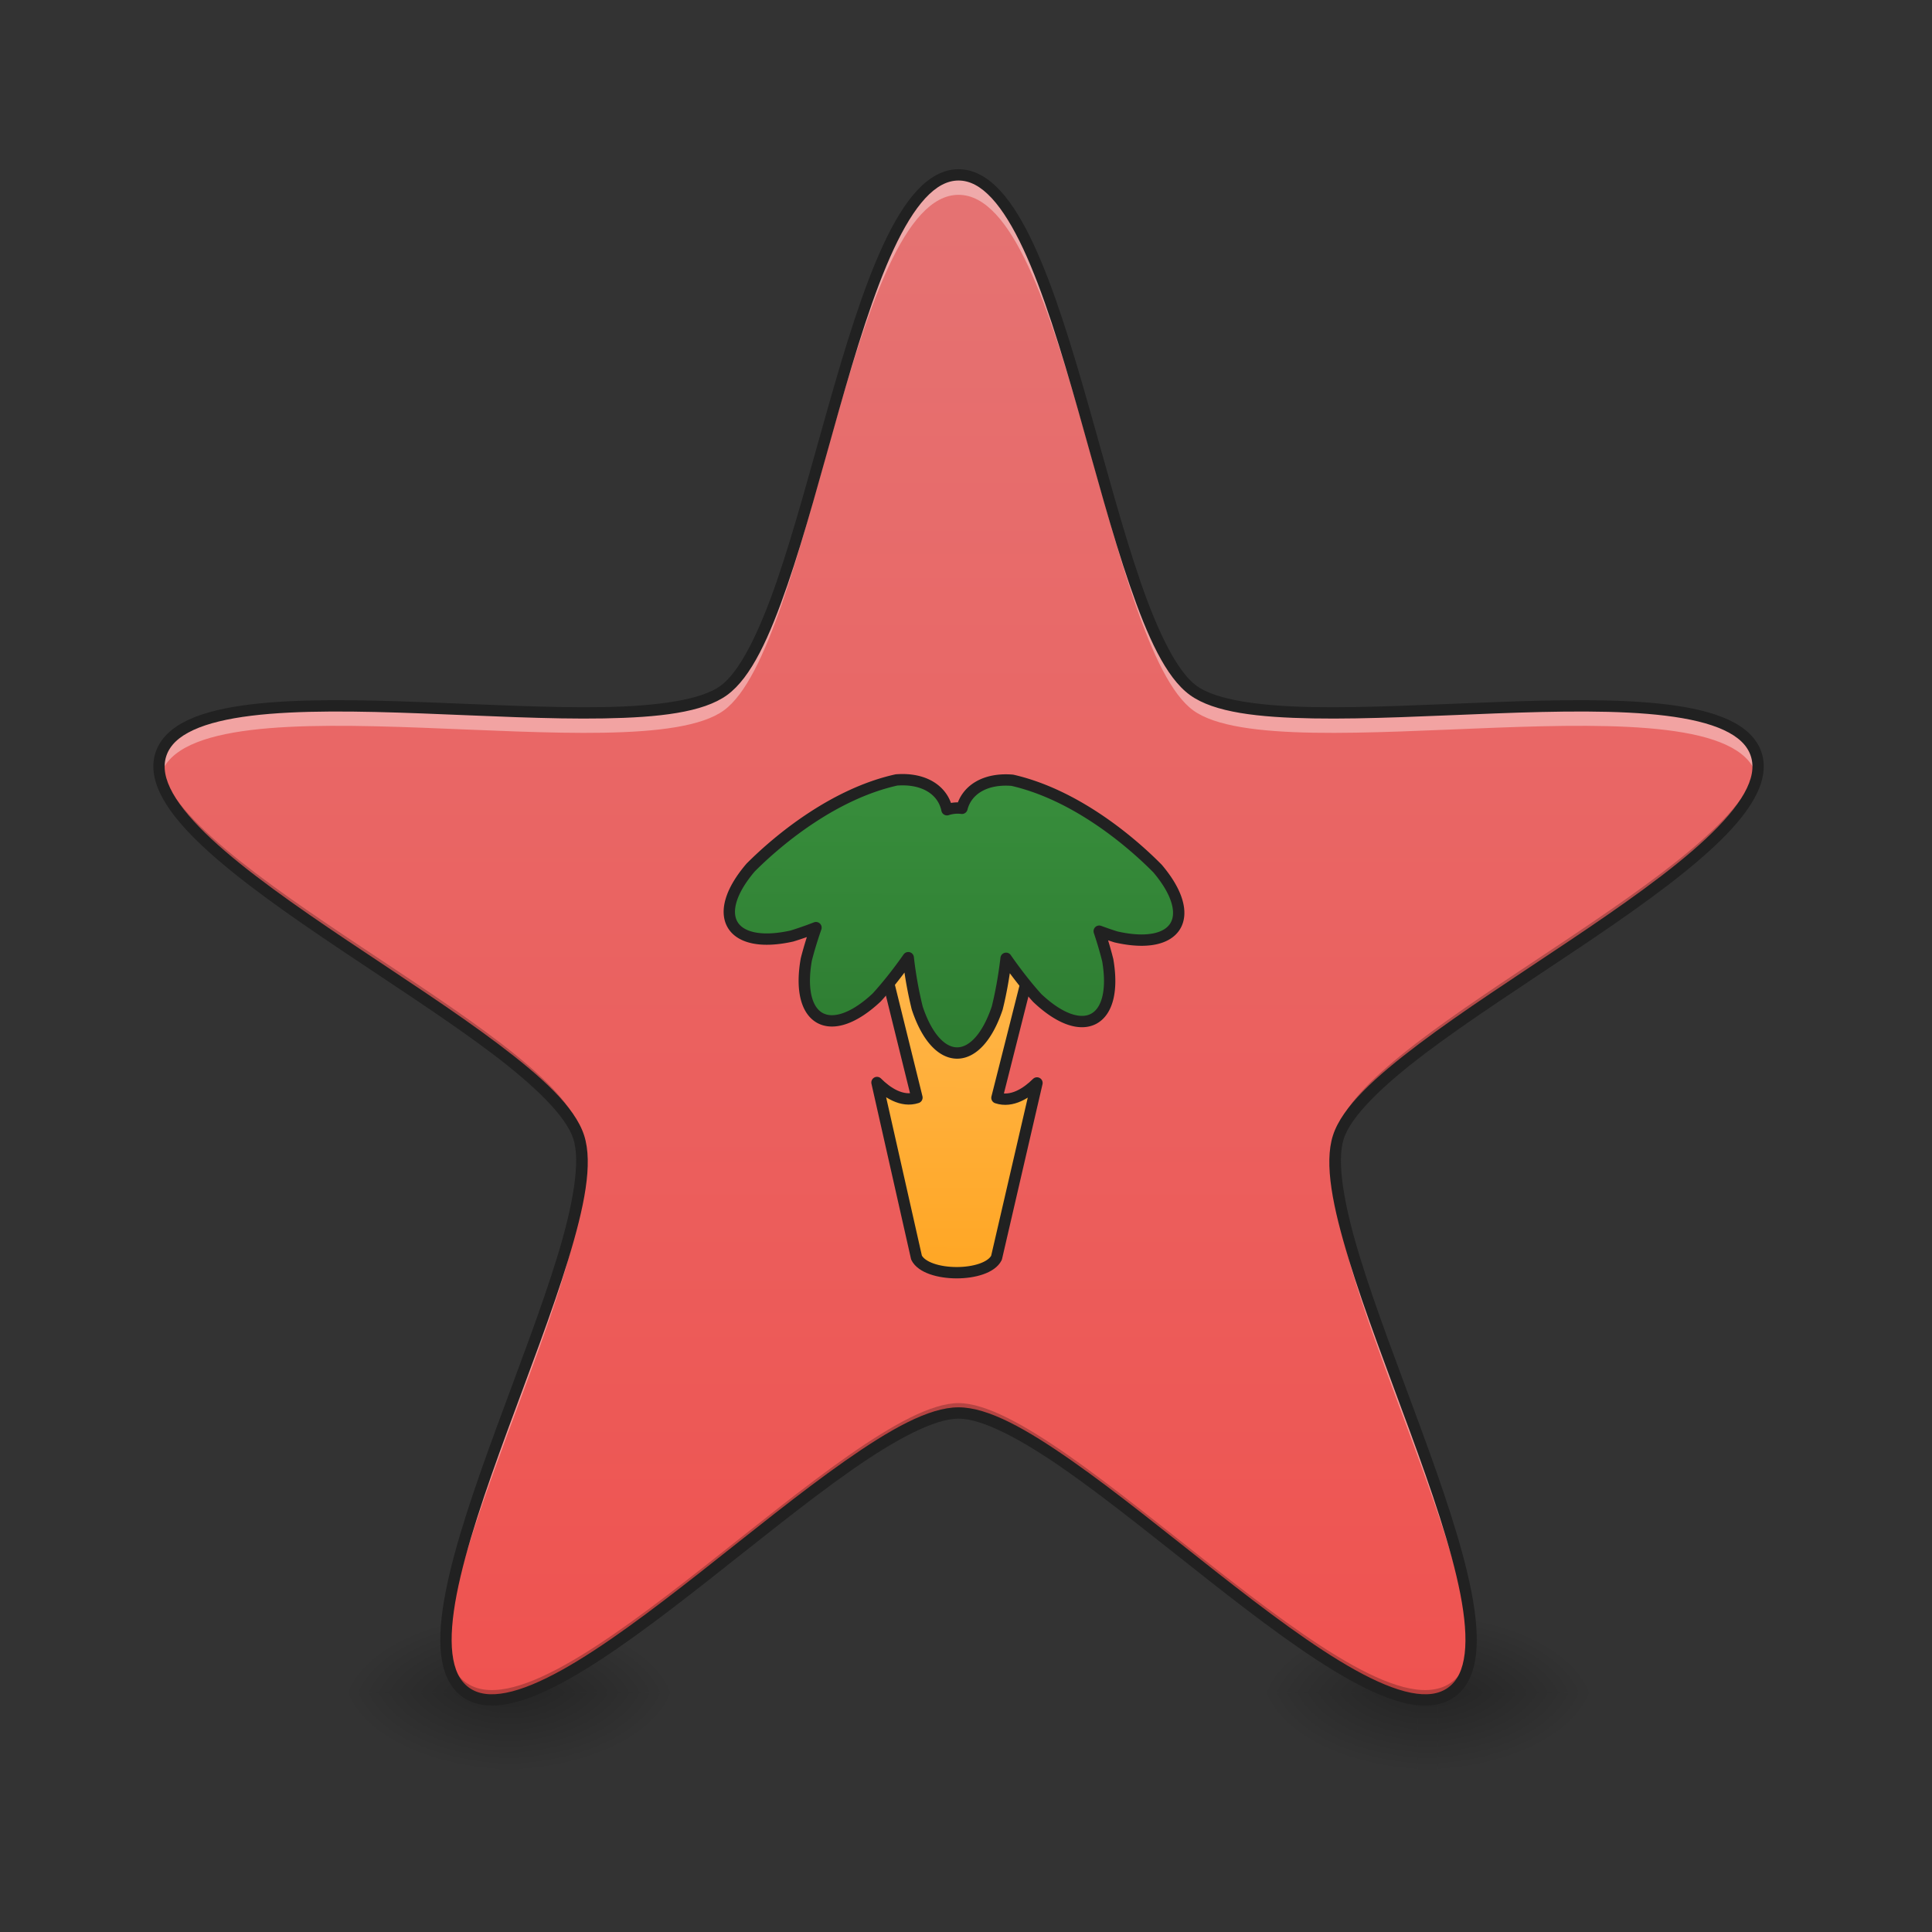<svg xmlns="http://www.w3.org/2000/svg" width="512pt" height="512pt" viewBox="0 0 512 512"><rect x="0" y="0" width="512" height="512" fill="#333333" stroke="none"/><defs><radialGradient id="a" gradientUnits="userSpaceOnUse" cx="450.909" cy="189.579" fx="450.909" fy="189.579" r="21.167" gradientTransform="matrix(0 -1.25 -2.25 0 558.897 1017.525)"><stop offset="0" stop-opacity=".314"/><stop offset=".222" stop-opacity=".275"/><stop offset="1" stop-opacity="0"/></radialGradient><radialGradient id="b" gradientUnits="userSpaceOnUse" cx="450.909" cy="189.579" fx="450.909" fy="189.579" r="21.167" gradientTransform="matrix(0 1.25 2.25 0 -288.997 -120.44)"><stop offset="0" stop-opacity=".314"/><stop offset=".222" stop-opacity=".275"/><stop offset="1" stop-opacity="0"/></radialGradient><radialGradient id="c" gradientUnits="userSpaceOnUse" cx="450.909" cy="189.579" fx="450.909" fy="189.579" r="21.167" gradientTransform="matrix(0 -1.25 2.25 0 -288.997 1017.525)"><stop offset="0" stop-opacity=".314"/><stop offset=".222" stop-opacity=".275"/><stop offset="1" stop-opacity="0"/></radialGradient><radialGradient id="d" gradientUnits="userSpaceOnUse" cx="450.909" cy="189.579" fx="450.909" fy="189.579" r="21.167" gradientTransform="matrix(0 1.25 -2.25 0 558.897 -120.44)"><stop offset="0" stop-opacity=".314"/><stop offset=".222" stop-opacity=".275"/><stop offset="1" stop-opacity="0"/></radialGradient><linearGradient id="e" gradientUnits="userSpaceOnUse" x1="255.323" y1="233.5" x2="255.323" y2="254.667" gradientTransform="matrix(.214 0 0 1 114.771 215.02)"><stop offset="0" stop-opacity=".275"/><stop offset="1" stop-opacity="0"/></linearGradient><radialGradient id="f" gradientUnits="userSpaceOnUse" cx="450.909" cy="189.579" fx="450.909" fy="189.579" r="21.167" gradientTransform="matrix(0 -1.25 -2.25 0 802.337 1017.525)"><stop offset="0" stop-opacity=".314"/><stop offset=".222" stop-opacity=".275"/><stop offset="1" stop-opacity="0"/></radialGradient><radialGradient id="g" gradientUnits="userSpaceOnUse" cx="450.909" cy="189.579" fx="450.909" fy="189.579" r="21.167" gradientTransform="matrix(0 1.25 2.25 0 -45.557 -120.44)"><stop offset="0" stop-opacity=".314"/><stop offset=".222" stop-opacity=".275"/><stop offset="1" stop-opacity="0"/></radialGradient><radialGradient id="h" gradientUnits="userSpaceOnUse" cx="450.909" cy="189.579" fx="450.909" fy="189.579" r="21.167" gradientTransform="matrix(0 -1.25 2.25 0 -45.557 1017.525)"><stop offset="0" stop-opacity=".314"/><stop offset=".222" stop-opacity=".275"/><stop offset="1" stop-opacity="0"/></radialGradient><radialGradient id="i" gradientUnits="userSpaceOnUse" cx="450.909" cy="189.579" fx="450.909" fy="189.579" r="21.167" gradientTransform="matrix(0 1.25 -2.25 0 802.337 -120.44)"><stop offset="0" stop-opacity=".314"/><stop offset=".222" stop-opacity=".275"/><stop offset="1" stop-opacity="0"/></radialGradient><linearGradient id="j" gradientUnits="userSpaceOnUse" x1="255.323" y1="233.5" x2="255.323" y2="254.667" gradientTransform="matrix(.214 0 0 1 358.211 215.02)"><stop offset="0" stop-opacity=".275"/><stop offset="1" stop-opacity="0"/></linearGradient><linearGradient id="k" gradientUnits="userSpaceOnUse" x1="254" y1="233.5" x2="254" y2="-168.667" gradientTransform="matrix(1 0 0 1 0 215.02)"><stop offset="0" stop-color="#ef5350"/><stop offset="1" stop-color="#e57373"/></linearGradient><linearGradient id="l" gradientUnits="userSpaceOnUse" x1="960" y1="1255.118" x2="960" y2="935.118"><stop offset="0" stop-color="#ffa726"/><stop offset="1" stop-color="#ffb74d"/></linearGradient><linearGradient id="m" gradientUnits="userSpaceOnUse" x1="960" y1="1035.118" x2="960" y2="775.118"><stop offset="0" stop-color="#2e7d32"/><stop offset="1" stop-color="#388e3c"/></linearGradient></defs><path d="M137.598 448.543h42.336v-21.168h-42.336zm0 0" fill="url(#a)"/><path d="M132.305 448.543H89.969v21.168h42.336zm0 0" fill="url(#b)"/><path d="M132.305 448.543H89.969v-21.168h42.336zm0 0" fill="url(#c)"/><path d="M137.598 448.543h42.336v21.168h-42.336zm0 0" fill="url(#d)"/><path d="M132.305 443.25h5.293v26.46h-5.293zm0 0" fill="url(#e)"/><path d="M381.035 448.543h42.34v-21.168h-42.34zm0 0" fill="url(#f)"/><path d="M375.746 448.543h-42.34v21.168h42.34zm0 0" fill="url(#g)"/><path d="M375.746 448.543h-42.34v-21.168h42.34zm0 0" fill="url(#h)"/><path d="M381.035 448.543h42.34v21.168h-42.34zm0 0" fill="url(#i)"/><path d="M375.746 443.25h5.29v26.46h-5.29zm0 0" fill="url(#j)"/><path d="M254.023 46.336c28.528 0 39.137 119.875 62.215 136.644 23.078 16.766 140.364-10.187 149.18 16.942 8.812 27.133-101.914 74.266-110.73 101.394-8.817 27.13 53.062 130.348 29.984 147.114-23.078 16.77-102.121-73.977-130.649-73.977-28.527 0-107.57 90.746-130.648 73.977-23.078-16.766 38.8-119.985 29.984-147.114-8.812-27.128-119.543-74.261-110.726-101.394 8.812-27.129 126.101-.176 149.18-16.942 23.078-16.77 33.683-136.644 62.21-136.644zm0 0" fill="url(#k)"/><path d="M880 935.122l40.006 159.995c-14.999 5.004-30.012-5.005-40.006-14.999l40.006 174.994c9.994 20.003 69.988 20.003 79.997 0l39.991-174.994c-9.994 9.994-24.992 20.003-39.991 14.999l39.991-159.995zm0 0" transform="rotate(.158) scale(.265)" fill="url(#l)" stroke-width="11.339" stroke-linecap="square" stroke-linejoin="round" stroke="#212121"/><path d="M904.727 777.239a78.57 78.57 0 0 0-6.097.25c-61.707 13.922-116.446 58.681-145.498 87.925-41.01 48.155-20.328 82.39 41.379 68.468 7.056-2.17 15.235-5.019 24.062-8.459-4.03 11.618-7.204 22.425-9.58 31.784-10.821 62.312 24.402 81.267 70.446 37.91 9.152-10.039 20.342-23.915 31.473-39.903 2.214 19.191 5.654 36.463 9.094 50.207 19.988 59.994 59.994 59.994 79.997 0 3.277-13.124 6.554-30.588 8.769-49.853 11.057 15.84 22.158 29.584 31.222 39.549 46.044 43.357 81.267 24.402 70.446-37.91-2.185-8.607-5.034-18.453-8.62-29.023 6.066 2.23 11.72 4.134 16.799 5.698 61.706 13.921 82.388-20.313 41.379-68.468-29.053-29.244-83.792-74.003-145.498-87.924-27.34-2.185-45.675 9.846-50.281 28.196-5.004-.635-10.053-.133-14.969 1.476-3.676-17.759-19.87-29.982-44.523-29.923zm0 0" transform="rotate(.158) scale(.265)" fill="url(#m)" stroke-width="11.339" stroke-linecap="square" stroke-linejoin="round" stroke="#212121"/><path d="M254.023 46.336c-28.527 0-39.132 119.875-62.21 136.644-23.079 16.766-140.368-10.187-149.18 16.942-.613 1.883-.649 3.86-.184 5.922.055-.211.114-.422.184-.63 8.812-27.128 126.101-.175 149.18-16.94 23.078-16.77 33.683-136.645 62.21-136.645 28.528 0 39.137 119.875 62.215 136.644 23.078 16.766 140.364-10.187 149.18 16.942.066.207.125.418.18.629.464-2.063.43-4.04-.18-5.922-8.816-27.129-126.102-.176-149.18-16.942-23.078-16.77-33.687-136.644-62.215-136.644zm-99.902 264.242c-2.191 30.621-37.918 97.61-35.848 126.477 2.02-33.149 38.137-100.547 35.848-126.477zm199.809 0c-2.29 25.93 33.828 93.328 35.843 126.477 2.07-28.868-33.656-95.856-35.843-126.477zm0 0" fill="#fff" fill-opacity=".392"/><path d="M42.21 201.828c-3.355 27.383 102.54 72.98 111.153 99.488.489 1.504.758 3.247.836 5.192.113-3.024-.14-5.653-.836-7.801-8.347-25.684-108-69.285-111.152-96.879zm423.626 0c-3.149 27.594-102.805 71.195-111.149 96.875-.699 2.152-.953 4.781-.84 7.805.083-1.945.352-3.688.84-5.192 8.614-26.507 114.504-72.105 111.149-99.488zM254.023 371.84c-28.527 0-107.57 90.746-130.648 73.98-3.414-2.484-4.969-6.86-5.168-12.601-.215 7.031 1.254 12.367 5.168 15.21 23.078 16.766 102.121-73.976 130.648-73.976 28.528 0 107.57 90.742 130.649 73.977 3.918-2.844 5.383-8.18 5.168-15.211-.2 5.742-1.754 10.117-5.168 12.601-23.078 16.766-102.121-73.98-130.649-73.98zm0 0" fill-opacity=".235"/><path d="M254.023 44.84c-4.09 0-7.777 2.168-11.015 5.664-3.238 3.496-6.133 8.36-8.852 14.191-5.445 11.664-10.168 27.215-14.726 43.266-4.555 16.05-8.934 32.594-13.59 46.105-4.66 13.516-9.785 23.977-14.91 27.7-5.13 3.722-16.66 5.367-30.953 5.62-14.29.25-31.375-.695-48.047-1.32-16.672-.625-32.926-.937-45.7.633-6.386.785-11.91 2.035-16.234 4.031-4.324 2-7.527 4.84-8.789 8.73-1.266 3.892-.344 8.071 1.98 12.227 2.325 4.16 6.06 8.418 10.762 12.805 9.41 8.781 22.742 18.082 36.602 27.375 13.855 9.293 28.234 18.567 39.648 27.172 11.41 8.606 19.778 16.715 21.735 22.742 1.957 6.028-.043 17.5-4.22 31.172-4.175 13.668-10.355 29.629-16.1 45.29-5.75 15.663-11.067 31.023-13.52 43.655-1.227 6.32-1.746 11.957-1.184 16.688.567 4.73 2.274 8.652 5.582 11.059 3.313 2.406 7.57 2.82 12.246 1.894 4.672-.926 9.875-3.164 15.504-6.281 11.258-6.238 24.223-16.043 37.344-26.348 13.117-10.308 26.383-21.117 38.098-29.312 11.71-8.196 22.004-13.645 28.34-13.645 6.335 0 16.632 5.45 28.343 13.645 11.711 8.195 24.977 19.004 38.098 29.312 13.12 10.305 26.086 20.11 37.344 26.348 5.628 3.117 10.828 5.355 15.503 6.281 4.672.926 8.934.512 12.243-1.894 3.308-2.407 5.02-6.329 5.582-11.06.562-4.73.043-10.366-1.18-16.687-2.453-12.632-7.773-27.992-13.52-43.656-5.75-15.66-11.93-31.62-16.105-45.289-4.176-13.672-6.176-25.144-4.219-31.172 1.957-6.027 10.325-14.136 21.739-22.742 11.414-8.605 25.789-17.879 39.648-27.172 13.855-9.293 27.188-18.594 36.598-27.375 4.707-4.387 8.437-8.644 10.761-12.804 2.325-4.157 3.25-8.336 1.985-12.227-1.266-3.89-4.469-6.73-8.793-8.73-4.324-1.997-9.848-3.247-16.235-4.032-12.773-1.57-29.023-1.258-45.695-.633s-33.758 1.57-48.05 1.32c-14.294-.253-25.825-1.898-30.95-5.62-5.129-3.723-10.254-14.184-14.91-27.7-4.656-13.511-9.04-30.054-13.594-46.105-4.555-16.05-9.281-31.602-14.722-43.266-2.723-5.832-5.618-10.695-8.856-14.191-3.234-3.496-6.922-5.664-11.016-5.664zm0 3c3.043 0 5.922 1.574 8.817 4.7 2.894 3.124 5.687 7.757 8.336 13.425 5.289 11.34 10.008 26.8 14.554 42.816 4.547 16.012 8.93 32.586 13.645 46.262 4.715 13.68 9.566 24.492 15.98 29.152 6.415 4.657 18.196 5.934 32.665 6.192 14.464.254 31.574-.696 48.21-1.32 16.637-.626 32.801-.919 45.22.609 6.21.765 11.476 1.992 15.343 3.781 3.867 1.785 6.258 4.04 7.195 6.93.942 2.89.332 6.12-1.746 9.84-2.078 3.714-5.617 7.804-10.191 12.074-9.149 8.535-22.395 17.8-36.223 27.074-13.824 9.27-28.23 18.559-39.785 27.27-11.55 8.71-20.332 16.668-22.781 24.207-2.45 7.539-.024 19.14 4.203 32.976 4.226 13.836 10.418 29.82 16.156 45.45 5.734 15.628 11.008 30.91 13.39 43.19 1.192 6.141 1.653 11.532 1.145 15.762-.504 4.227-1.906 7.2-4.367 8.985-2.457 1.789-5.719 2.207-9.894 1.379-4.18-.828-9.16-2.93-14.633-5.961-10.946-6.063-23.852-15.801-36.946-26.082-13.09-10.285-26.375-21.113-38.23-29.41-11.852-8.297-22.133-14.188-30.063-14.188-7.925 0-18.207 5.89-30.062 14.188-11.856 8.296-25.14 19.125-38.23 29.41-13.09 10.281-26 20.02-36.942 26.082-5.473 3.031-10.457 5.133-14.633 5.96-4.18.829-7.437.41-9.898-1.378-2.461-1.785-3.863-4.758-4.367-8.985-.504-4.23-.047-9.62 1.144-15.761 2.387-12.281 7.66-27.563 13.395-43.192 5.734-15.629 11.93-31.613 16.156-45.449 4.226-13.836 6.652-25.437 4.203-32.976-2.45-7.54-11.23-15.497-22.785-24.207-11.55-8.711-25.957-18-39.785-27.27-13.824-9.273-27.074-18.54-36.223-27.074-4.574-4.27-8.11-8.36-10.187-12.074-2.079-3.72-2.688-6.95-1.75-9.84.941-2.89 3.328-5.145 7.195-6.93 3.867-1.789 9.137-3.016 15.344-3.781 12.418-1.528 28.586-1.235 45.218-.61 16.637.625 33.75 1.575 48.215 1.32 14.465-.257 26.246-1.534 32.66-6.19 6.414-4.66 11.27-15.473 15.985-29.153 4.71-13.676 9.097-30.25 13.64-46.262 4.547-16.015 9.266-31.476 14.559-42.816 2.645-5.668 5.441-10.3 8.332-13.426 2.895-3.125 5.777-4.7 8.816-4.7zm0 0" fill="#212121"/></svg>